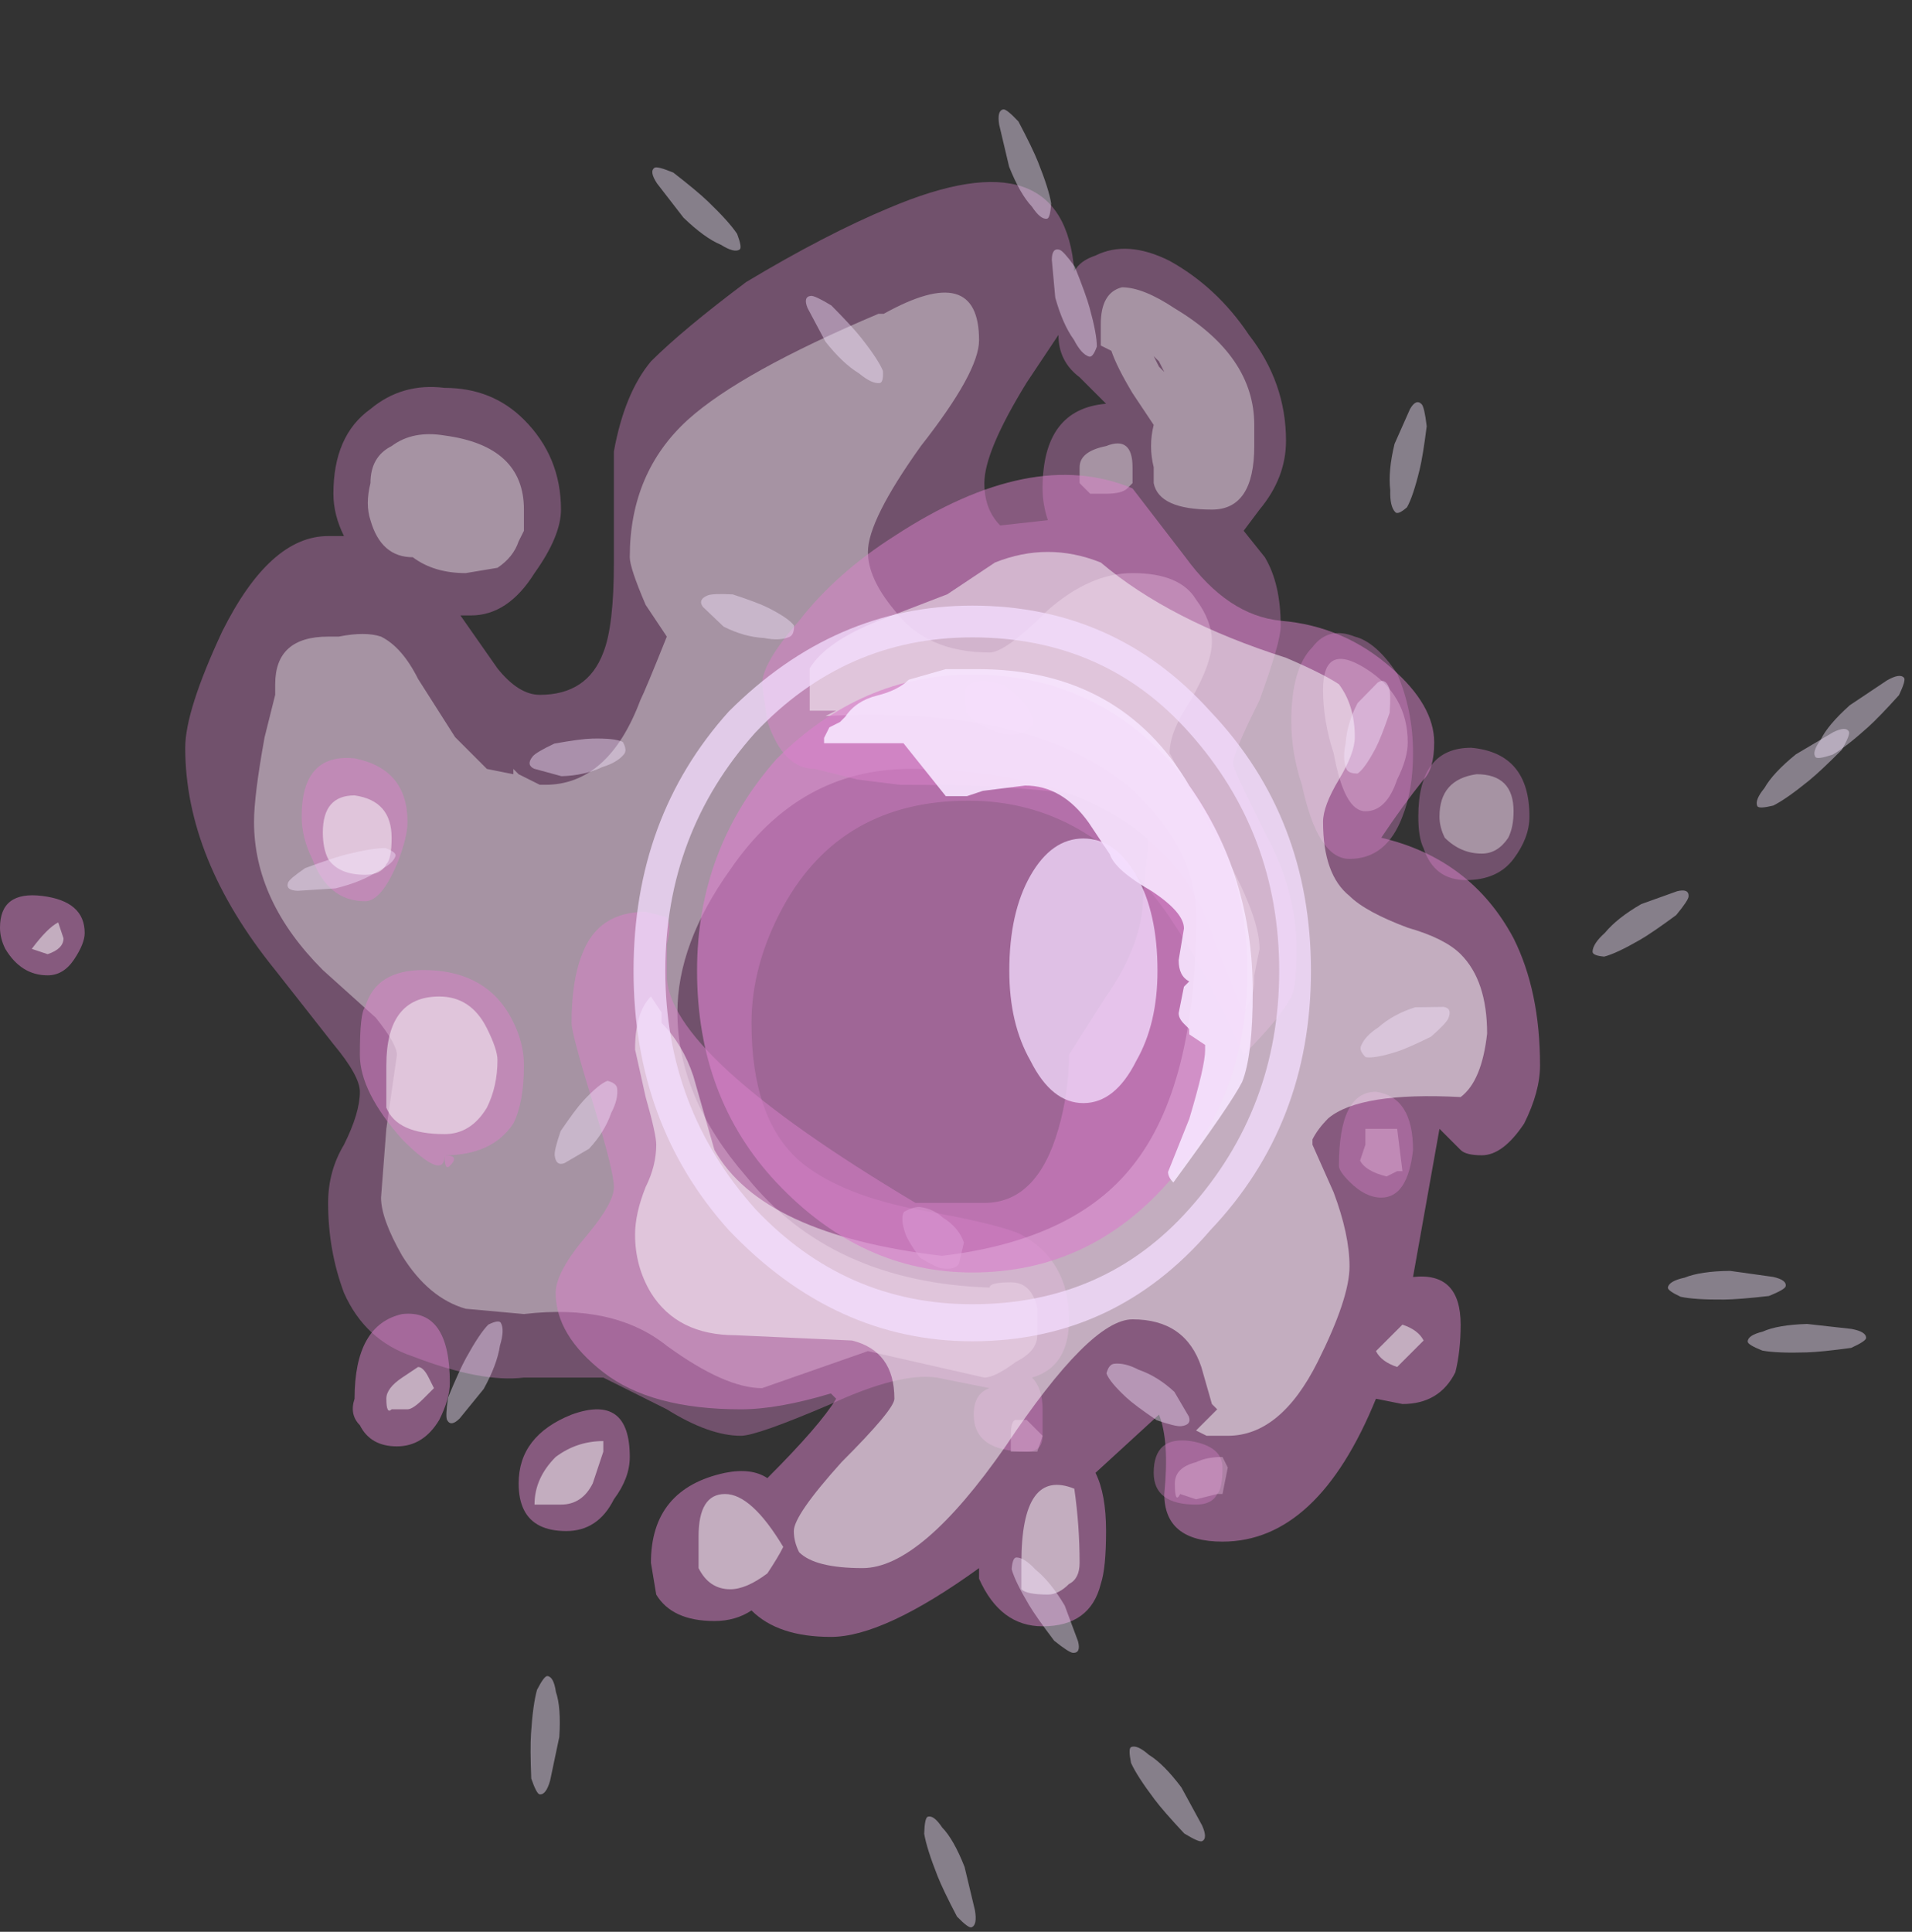 <?xml version="1.0" encoding="UTF-8" standalone="no"?>
<svg xmlns:ffdec="https://www.free-decompiler.com/flash" xmlns:xlink="http://www.w3.org/1999/xlink" ffdec:objectType="frame" height="127.75px" width="126.45px" xmlns="http://www.w3.org/2000/svg">
  <rect width="100%" height="100%" fill="#333333" stroke="none"/>
  <g transform="matrix(1.0, 0.0, 0.0, 1.0, 65.65, 64.85)">
    <use ffdec:characterId="2067" height="12.5" transform="matrix(7.0, 0.0, 0.0, 7.0, -53.4, -52.85)" width="12.7" xlink:href="#shape0"/>
    <use ffdec:characterId="2068" height="11.0" transform="matrix(7.0, 0.0, 0.0, 7.0, -65.65, -33.6)" width="14.55" xlink:href="#shape1"/>
    <use ffdec:characterId="2045" height="3.15" transform="matrix(1.93, 0.981, -0.941, 0.392, -17.536, -26.022)" width="2.8" xlink:href="#sprite0"/>
    <use ffdec:characterId="2045" height="3.15" transform="matrix(-0.621, 2.552, -0.527, -0.539, 29.107, -37.367)" width="2.8" xlink:href="#sprite0"/>
    <use ffdec:characterId="2045" height="3.15" transform="matrix(-1.583, -1.474, 1.011, -0.117, 11.05, 29.628)" width="2.8" xlink:href="#sprite0"/>
    <use ffdec:characterId="2045" height="3.15" transform="matrix(1.269, -2.297, 0.366, 0.659, -36.59, 28.143)" width="2.8" xlink:href="#sprite0"/>
    <use ffdec:characterId="2045" height="3.15" transform="matrix(2.01, 1.931, -0.513, 0.341, -21.645, -54.232)" width="2.8" xlink:href="#sprite0"/>
    <use ffdec:characterId="2045" height="3.15" transform="matrix(-2.089, 1.874, -0.38, -0.463, 60.806, -19.376)" width="2.8" xlink:href="#sprite0"/>
    <use ffdec:characterId="2045" height="3.15" transform="matrix(0.883, 1.251, -1.232, 0.163, 0.888, -20.029)" width="2.8" xlink:href="#sprite0"/>
    <use ffdec:characterId="2045" height="3.15" transform="matrix(-1.008, 1.916, -0.379, -0.946, 26.741, -18.059)" width="2.8" xlink:href="#sprite0"/>
    <use ffdec:characterId="2045" height="3.15" transform="matrix(-0.503, -1.445, 1.228, 0.184, -5.065, 18.766)" width="2.8" xlink:href="#sprite0"/>
    <use ffdec:characterId="2045" height="3.15" transform="matrix(1.475, -1.582, 0.117, 1.011, -29.128, 10.149)" width="2.8" xlink:href="#sprite0"/>
    <use ffdec:characterId="2045" height="3.15" transform="matrix(1.624, 2.059, -0.749, 0.082, -10.975, -45.398)" width="2.8" xlink:href="#sprite0"/>
    <use ffdec:characterId="2045" height="3.15" transform="matrix(-2.163, 1.758, -0.276, -0.551, 57.015, -15.689)" width="2.8" xlink:href="#sprite0"/>
    <use ffdec:characterId="2045" height="3.15" transform="matrix(-1.033, -2.611, 0.566, -0.195, -2.196, 62.878)" width="2.8" xlink:href="#sprite0"/>
    <use ffdec:characterId="2045" height="3.15" transform="matrix(-2.269, 1.307, 0.027, -0.751, 45.989, -4.528)" width="2.8" xlink:href="#sprite0"/>
    <use ffdec:characterId="2045" height="3.15" transform="matrix(-1.676, -2.222, 0.56, -0.256, 13.062, 57.268)" width="2.8" xlink:href="#sprite0"/>
    <use ffdec:characterId="2045" height="3.15" transform="matrix(2.539, -0.629, -0.233, 0.714, -46.278, -7.469)" width="2.8" xlink:href="#sprite0"/>
    <use ffdec:characterId="2045" height="3.15" transform="matrix(1.031, 2.582, -0.607, 0.099, 1.556, -57.754)" width="2.8" xlink:href="#sprite0"/>
    <use ffdec:characterId="2045" height="3.15" transform="matrix(-2.796, 0.086, 0.008, -0.597, 57.753, 24.465)" width="2.8" xlink:href="#sprite0"/>
    <use ffdec:characterId="2045" height="3.15" transform="matrix(-2.061, 0.647, 0.397, -0.936, 29.579, 3.804)" width="2.8" xlink:href="#sprite0"/>
    <use ffdec:characterId="2045" height="3.15" transform="matrix(-1.337, -2.253, 0.752, 0.017, 4.269, 44.431)" width="2.8" xlink:href="#sprite0"/>
    <use ffdec:characterId="2045" height="3.15" transform="matrix(2.158, -0.053, -0.64, 0.789, -29.525, -15.931)" width="2.8" xlink:href="#sprite0"/>
    <use ffdec:characterId="2045" height="3.15" transform="matrix(0.697, 2.523, -0.721, -0.214, 5.434, -48.033)" width="2.8" xlink:href="#sprite0"/>
    <use ffdec:characterId="2045" height="3.15" transform="matrix(-2.781, 0.024, 0.128, -0.602, 52.264, 21.058)" width="2.8" xlink:href="#sprite0"/>
    <use ffdec:characterId="2045" height="3.15" transform="matrix(0.182, -2.794, 0.594, 0.066, -30.787, 53.72)" width="2.8" xlink:href="#sprite0"/>
    <use ffdec:characterId="2053" height="6.95" transform="matrix(7.0, 0.0, 0.0, 7.0, -23.75, -24.8)" width="6.4" xlink:href="#shape3"/>
    <use ffdec:characterId="2046" height="5.65" transform="matrix(7.0, 0.0, 0.0, 7.0, -19.55, -20.25)" width="5.2" xlink:href="#shape4"/>
    <use ffdec:characterId="2054" height="4.85" transform="matrix(7.0, 0.0, 0.0, 7.0, -11.15, -20.6)" width="4.05" xlink:href="#shape5"/>
  </g>
  <defs>
    <g id="shape0" transform="matrix(1.0, 0.0, 0.0, 1.0, 7.2, 8.15)">
      <path d="M1.4 -7.45 Q1.7 -7.6 2.1 -7.4 2.55 -7.15 2.85 -6.7 3.2 -6.25 3.2 -5.7 3.2 -5.35 2.95 -5.05 L2.8 -4.85 3.0 -4.6 Q3.15 -4.35 3.15 -3.95 3.15 -3.8 2.95 -3.25 2.7 -2.75 2.7 -2.65 2.7 -2.6 3.0 -2.0 3.3 -1.45 3.3 -0.9 3.3 -0.55 3.25 -0.45 3.15 -0.25 2.8 0.1 2.5 -0.6 2.1 -1.2 1.35 -2.3 0.2 -2.3 -1.0 -2.3 -1.55 -1.3 -1.85 -0.75 -1.85 -0.2 -1.85 0.7 -1.4 1.1 -1.05 1.4 -0.35 1.55 0.5 1.7 0.7 1.8 1.15 2.05 1.15 2.6 1.15 3.05 0.8 3.15 0.9 3.25 0.9 3.45 L0.9 3.7 Q0.9 3.85 0.75 3.85 0.25 3.85 0.25 3.5 0.25 3.3 0.4 3.25 L-0.1 3.15 Q-0.45 3.1 -1.1 3.4 -1.8 3.7 -1.95 3.7 -2.25 3.7 -2.65 3.45 L-3.25 3.15 -4.0 3.15 Q-4.4 3.2 -5.05 2.95 -5.5 2.8 -5.7 2.35 -5.85 1.95 -5.85 1.5 -5.85 1.2 -5.7 0.95 -5.55 0.65 -5.55 0.45 -5.55 0.3 -5.8 0.0 L-6.35 -0.7 Q-7.2 -1.75 -7.2 -2.8 -7.2 -3.15 -6.85 -3.9 -6.4 -4.8 -5.85 -4.8 L-5.7 -4.8 Q-5.8 -5.0 -5.8 -5.2 -5.8 -5.75 -5.45 -6.0 -5.15 -6.25 -4.75 -6.2 -4.3 -6.2 -4.0 -5.9 -3.65 -5.55 -3.65 -5.05 -3.65 -4.8 -3.9 -4.45 -4.15 -4.05 -4.5 -4.05 L-4.6 -4.05 -4.25 -3.55 Q-4.05 -3.3 -3.85 -3.3 -3.4 -3.3 -3.25 -3.7 -3.15 -3.95 -3.15 -4.55 L-3.15 -5.6 Q-3.05 -6.15 -2.8 -6.45 -2.5 -6.75 -1.9 -7.2 -1.15 -7.65 -0.55 -7.9 1.1 -8.6 1.2 -7.3 1.25 -7.4 1.4 -7.45 M3.85 -3.85 Q4.05 -3.8 4.25 -3.5 4.4 -3.15 4.4 -2.75 4.4 -2.4 4.3 -2.15 4.15 -1.75 3.8 -1.75 3.5 -1.75 3.35 -2.45 3.25 -2.75 3.25 -3.05 3.25 -3.55 3.45 -3.75 3.6 -3.95 3.85 -3.85 M1.05 -6.7 L0.75 -6.25 Q0.35 -5.6 0.35 -5.3 0.35 -5.05 0.5 -4.9 L0.95 -4.95 Q0.9 -5.1 0.9 -5.25 0.9 -6.0 1.5 -6.05 L1.25 -6.3 Q1.05 -6.45 1.05 -6.7 M5.35 -1.75 Q5.2 -1.55 4.9 -1.55 4.6 -1.55 4.5 -1.85 4.45 -1.95 4.45 -2.15 4.45 -2.8 4.95 -2.8 5.5 -2.75 5.5 -2.15 5.5 -1.95 5.35 -1.75 M4.4 1.0 Q4.35 1.45 4.1 1.45 3.95 1.45 3.8 1.3 3.7 1.2 3.7 1.15 3.7 0.45 4.05 0.45 4.4 0.5 4.4 1.0 M2.55 4.25 Q2.5 4.35 2.35 4.35 1.95 4.35 1.95 4.05 1.95 3.7 2.3 3.75 2.6 3.8 2.6 4.0 2.6 4.2 2.55 4.25" fill="#d982ca" fill-opacity="0.376" fill-rule="evenodd" stroke="none"/>
      <path d="M2.0 -6.4 L2.05 -6.35 2.0 -6.45 1.95 -6.5 2.0 -6.4 M1.45 -6.6 L1.45 -6.8 Q1.45 -7.1 1.65 -7.15 1.85 -7.15 2.15 -6.95 2.9 -6.5 2.9 -5.85 L2.9 -5.65 Q2.9 -5.05 2.5 -5.05 2.0 -5.05 1.95 -5.3 L1.95 -5.45 Q1.9 -5.65 1.95 -5.85 L1.75 -6.15 Q1.6 -6.4 1.55 -6.55 L1.45 -6.6 M1.75 -5.35 L1.75 -5.3 1.7 -5.25 Q1.65 -5.2 1.5 -5.2 L1.35 -5.2 1.25 -5.3 1.25 -5.45 Q1.25 -5.6 1.5 -5.65 1.75 -5.75 1.75 -5.45 L1.75 -5.35 M0.95 -4.1 Q1.35 -4.45 1.75 -4.45 2.2 -4.45 2.35 -4.2 2.5 -4.0 2.5 -3.8 2.5 -3.6 2.3 -3.25 2.1 -2.95 2.1 -2.75 L2.5 -2.0 Q2.95 -1.25 2.95 -0.9 L2.9 -0.65 2.9 -0.6 Q2.9 -0.45 2.8 -0.3 L2.4 -1.3 2.25 -1.55 Q1.5 -2.6 -0.35 -2.6 -1.4 -2.6 -2.05 -1.65 -2.55 -0.95 -2.55 -0.3 -2.55 0.5 -1.9 1.25 -1.1 2.25 0.4 2.3 0.4 2.25 0.6 2.25 0.8 2.25 0.85 2.5 L0.85 2.75 Q0.85 2.9 0.65 3.0 0.45 3.15 0.35 3.15 L-0.75 2.9 -1.75 3.25 Q-2.1 3.25 -2.65 2.85 -3.15 2.45 -4.0 2.55 L-4.55 2.5 Q-4.9 2.4 -5.15 2.0 -5.35 1.65 -5.35 1.45 L-5.3 0.8 -5.2 0.1 Q-5.2 0.0 -5.4 -0.25 L-5.9 -0.7 Q-6.55 -1.35 -6.55 -2.1 -6.55 -2.35 -6.45 -2.9 L-6.35 -3.3 -6.35 -3.4 Q-6.35 -3.85 -5.85 -3.85 L-5.75 -3.85 Q-5.5 -3.9 -5.35 -3.85 -5.15 -3.75 -5.0 -3.45 L-4.65 -2.9 -4.35 -2.6 -4.1 -2.55 -4.1 -2.6 -4.05 -2.55 -3.85 -2.45 -3.8 -2.45 Q-3.2 -2.45 -2.9 -3.25 -2.85 -3.35 -2.65 -3.85 -2.75 -4.0 -2.85 -4.15 -3.0 -4.5 -3.0 -4.6 -3.0 -5.4 -2.45 -5.9 -1.95 -6.35 -0.65 -6.9 L-0.6 -6.9 Q0.3 -7.4 0.3 -6.65 0.3 -6.35 -0.25 -5.65 -0.75 -4.95 -0.75 -4.65 -0.75 -4.4 -0.5 -4.1 -0.2 -3.7 0.4 -3.7 0.55 -3.7 0.95 -4.1 M5.05 -1.8 Q4.85 -1.8 4.7 -1.95 4.65 -2.05 4.65 -2.15 4.65 -2.5 5.0 -2.55 5.35 -2.55 5.35 -2.2 5.35 -2.05 5.3 -1.95 5.2 -1.8 5.05 -1.8 M3.55 -3.35 Q3.55 -3.8 3.95 -3.55 4.35 -3.3 4.35 -2.85 4.35 -2.7 4.25 -2.5 4.15 -2.2 3.95 -2.2 3.75 -2.2 3.65 -2.75 3.55 -3.05 3.55 -3.35 M4.3 1.2 L4.25 1.2 4.15 1.25 Q3.95 1.2 3.9 1.1 L3.95 0.95 3.95 0.8 4.25 0.8 4.3 1.2 M2.6 3.9 L2.65 4.0 2.6 4.25 2.55 4.25 2.35 4.3 2.2 4.25 Q2.15 4.35 2.15 4.15 2.15 4.0 2.35 3.95 2.45 3.9 2.6 3.9 M0.9 3.7 L0.85 3.85 0.6 3.85 Q0.6 3.8 0.6 3.7 0.6 3.55 0.65 3.55 L0.75 3.55 0.9 3.7 M-4.75 -5.75 Q-4.0 -5.65 -4.0 -5.05 L-4.0 -4.85 -4.05 -4.75 Q-4.1 -4.6 -4.25 -4.5 L-4.55 -4.45 Q-4.85 -4.45 -5.05 -4.6 -5.35 -4.6 -5.45 -4.95 -5.5 -5.1 -5.45 -5.3 -5.45 -5.55 -5.25 -5.65 -5.05 -5.8 -4.75 -5.75 M-5.15 -5.15 L-5.15 -5.15" fill="#ffffff" fill-opacity="0.376" fill-rule="evenodd" stroke="none"/>
    </g>
    <g id="shape1" transform="matrix(1.0, 0.0, 0.0, 1.0, 8.95, 5.4)">
      <path d="M4.2 -3.55 Q4.6 -3.2 4.6 -2.85 4.6 -2.6 4.5 -2.5 4.3 -2.25 4.1 -1.95 4.95 -1.75 5.35 -1.0 5.6 -0.5 5.6 0.2 5.6 0.45 5.45 0.75 5.25 1.05 5.05 1.05 4.9 1.05 4.85 1.0 L4.65 0.8 4.4 2.2 Q4.85 2.15 4.85 2.65 4.85 2.9 4.8 3.1 4.65 3.4 4.3 3.4 L4.05 3.35 Q3.5 4.7 2.6 4.7 2.05 4.7 2.05 4.25 2.1 3.75 2.0 3.5 L1.4 4.05 Q1.5 4.25 1.5 4.6 1.5 4.95 1.45 5.1 1.35 5.5 0.9 5.5 0.5 5.5 0.3 5.05 L0.3 4.95 Q-0.6 5.6 -1.1 5.6 -1.6 5.6 -1.85 5.35 -2.0 5.45 -2.2 5.45 -2.6 5.45 -2.75 5.2 L-2.8 4.9 Q-2.8 4.2 -2.1 4.05 -1.85 4.0 -1.7 4.1 -1.2 3.6 -1.05 3.35 L-1.1 3.3 Q-1.6 3.45 -1.95 3.45 -2.8 3.45 -3.25 3.1 -3.7 2.75 -3.7 2.35 -3.7 2.15 -3.4 1.8 -3.15 1.5 -3.15 1.35 -3.15 1.2 -3.35 0.55 -3.55 -0.1 -3.55 -0.2 -3.55 -0.6 -3.45 -0.85 -3.3 -1.25 -2.85 -1.25 L-2.65 -1.2 Q-2.6 -1.1 -2.65 -0.95 L-2.65 -0.65 Q-2.65 0.1 -0.3 1.5 L0.35 1.5 Q0.85 1.5 1.05 0.8 1.15 0.45 1.15 0.1 L1.5 -0.45 Q1.85 -0.95 1.85 -1.4 L1.9 -1.9 Q1.85 -2.1 1.7 -2.2 1.35 -2.45 -0.45 -2.45 L-0.85 -2.5 -1.25 -2.6 Q-1.55 -2.6 -1.7 -3.05 L-1.75 -3.4 Q-1.75 -3.6 -1.4 -4.0 -1.05 -4.45 -0.5 -4.8 0.8 -5.65 1.75 -5.25 L2.25 -4.6 Q2.65 -4.05 3.15 -4.0 3.75 -3.95 4.2 -3.55 M-6.1 -2.15 Q-6.1 -2.75 -5.6 -2.7 -5.1 -2.6 -5.1 -2.1 -5.1 -1.95 -5.2 -1.7 -5.35 -1.35 -5.5 -1.35 -5.85 -1.35 -6.0 -1.75 -6.1 -1.95 -6.1 -2.15 M-8.25 -0.8 Q-8.35 -0.65 -8.5 -0.65 -8.75 -0.65 -8.9 -0.9 -8.95 -1.0 -8.95 -1.1 -8.95 -1.45 -8.55 -1.4 -8.15 -1.35 -8.15 -1.05 -8.15 -0.95 -8.25 -0.8 M-4.15 -0.3 Q-4.0 -0.05 -4.0 0.2 -4.0 0.55 -4.1 0.75 -4.3 1.05 -4.75 1.05 -4.6 1.05 -4.7 1.15 -4.75 1.2 -4.75 1.05 -4.75 1.3 -5.15 0.9 -5.55 0.45 -5.55 0.1 -5.55 -0.3 -5.5 -0.35 -5.4 -0.7 -4.95 -0.7 -4.4 -0.7 -4.15 -0.3 M-4.8 3.55 Q-4.95 3.8 -5.2 3.8 -5.45 3.8 -5.55 3.6 -5.65 3.5 -5.6 3.35 -5.6 2.65 -5.15 2.55 -4.7 2.5 -4.7 3.2 -4.7 3.35 -4.8 3.55 M-3.15 4.3 Q-3.3 4.6 -3.6 4.6 -3.9 4.6 -4.0 4.4 -4.05 4.3 -4.05 4.15 -4.05 3.7 -3.55 3.5 -3.0 3.3 -3.0 3.9 -3.0 4.1 -3.15 4.3" fill="#d982ca" fill-opacity="0.502" fill-rule="evenodd" stroke="none"/>
      <path d="M1.45 -4.55 Q2.1 -4.0 3.2 -3.65 3.55 -3.5 3.7 -3.4 3.85 -3.2 3.85 -2.9 3.85 -2.75 3.7 -2.5 3.55 -2.25 3.55 -2.1 3.55 -1.6 3.8 -1.4 3.95 -1.25 4.35 -1.1 4.7 -1.0 4.85 -0.85 5.1 -0.6 5.1 -0.1 5.05 0.35 4.85 0.5 3.9 0.45 3.6 0.7 3.5 0.8 3.45 0.9 L3.45 0.95 3.65 1.4 Q3.8 1.8 3.8 2.1 3.8 2.4 3.5 3.0 3.15 3.7 2.65 3.7 L2.45 3.7 2.35 3.65 2.55 3.45 2.5 3.4 2.4 3.05 Q2.25 2.6 1.75 2.6 1.35 2.6 0.55 3.8 -0.25 4.95 -0.8 4.95 -1.25 4.95 -1.4 4.8 -1.45 4.7 -1.45 4.6 -1.45 4.45 -1.0 3.95 -0.5 3.45 -0.5 3.35 -0.5 2.9 -0.9 2.8 L-2.0 2.75 Q-2.55 2.75 -2.8 2.35 -2.95 2.1 -2.95 1.8 -2.95 1.6 -2.85 1.35 -2.75 1.15 -2.75 0.95 -2.75 0.85 -2.85 0.5 L-2.95 0.05 Q-2.95 -0.3 -2.8 -0.45 L-2.7 -0.3 -2.7 -0.2 Q-2.5 0.0 -2.4 0.3 L-2.2 1.0 Q-1.75 1.8 -0.05 2.0 1.2 1.85 1.75 1.15 2.35 0.4 2.35 -1.2 2.35 -1.85 1.75 -2.4 0.85 -3.2 -1.15 -3.1 L-1.05 -3.15 -1.3 -3.15 -1.3 -3.55 Q-1.15 -3.8 -0.65 -4.0 L0.0 -4.25 0.45 -4.55 Q0.95 -4.75 1.45 -4.55 M4.05 2.9 L4.3 2.65 Q4.45 2.7 4.5 2.8 L4.25 3.05 Q4.1 3.0 4.05 2.9 M1.25 4.9 Q1.25 5.05 1.15 5.1 1.05 5.2 0.95 5.2 0.75 5.2 0.7 5.15 L0.7 4.9 Q0.7 4.0 1.2 4.2 1.25 4.55 1.25 4.9 M-5.9 -2.0 Q-5.9 -2.35 -5.6 -2.35 -5.25 -2.3 -5.25 -1.95 -5.25 -1.75 -5.3 -1.7 -5.35 -1.6 -5.5 -1.6 -5.75 -1.6 -5.85 -1.75 -5.9 -1.85 -5.9 -2.0 M-8.35 -1.0 Q-8.35 -0.9 -8.5 -0.85 L-8.65 -0.9 Q-8.5 -1.1 -8.4 -1.15 L-8.35 -1.0 M-4.35 -0.15 Q-4.25 0.05 -4.25 0.15 -4.25 0.4 -4.35 0.6 -4.5 0.85 -4.75 0.85 -5.2 0.85 -5.3 0.6 L-5.3 0.2 Q-5.3 -0.45 -4.8 -0.45 -4.5 -0.45 -4.35 -0.15 M-5.25 3.45 Q-5.3 3.5 -5.3 3.35 -5.3 3.25 -5.15 3.15 L-5.0 3.05 Q-4.95 3.05 -4.9 3.15 L-4.85 3.25 -4.95 3.35 Q-5.05 3.45 -5.1 3.45 L-5.25 3.45 M-3.25 3.85 L-3.35 4.15 Q-3.45 4.35 -3.65 4.35 L-3.9 4.35 Q-3.9 4.1 -3.7 3.9 -3.5 3.75 -3.25 3.75 L-3.25 3.85 M-1.7 5.0 Q-1.9 5.15 -2.05 5.15 -2.25 5.15 -2.35 4.95 L-2.35 4.65 Q-2.35 4.25 -2.1 4.25 -1.85 4.25 -1.55 4.75 -1.6 4.85 -1.7 5.0" fill="#ffffff" fill-opacity="0.502" fill-rule="evenodd" stroke="none"/>
    </g>
    <g id="sprite0" transform="matrix(1.0, 0.0, 0.0, 1.0, 1.4, 1.4)">
      <use ffdec:characterId="2044" height="0.45" transform="matrix(7.0, 0.0, 0.0, 7.0, -1.4, -1.4)" width="0.4" xlink:href="#shape2"/>
    </g>
    <g id="shape2" transform="matrix(1.0, 0.0, 0.0, 1.0, 0.2, 0.2)">
      <path d="M0.15 -0.15 Q0.2 -0.05 0.2 0.0 0.2 0.1 0.15 0.15 0.1 0.25 0.0 0.25 L-0.15 0.15 Q-0.2 0.1 -0.2 0.0 -0.2 -0.05 -0.15 -0.15 -0.05 -0.2 0.0 -0.2 0.1 -0.2 0.15 -0.15" fill="#f7e5ff" fill-opacity="0.427" fill-rule="evenodd" stroke="none"/>
    </g>
    <g id="shape3" transform="matrix(1.0, 0.0, 0.0, 1.0, 0.6, 6.3)">
      <path d="M2.6 -6.3 Q3.95 -6.3 4.85 -5.3 5.8 -4.3 5.8 -2.85 5.8 -1.4 4.85 -0.4 3.95 0.65 2.6 0.65 1.3 0.65 0.3 -0.4 -0.6 -1.4 -0.6 -2.85 -0.6 -4.3 0.3 -5.3 1.3 -6.3 2.6 -6.3 M2.6 -6.0 Q1.4 -6.0 0.55 -5.1 -0.3 -4.15 -0.3 -2.85 -0.3 -1.55 0.55 -0.6 1.4 0.3 2.6 0.3 3.85 0.3 4.65 -0.6 5.5 -1.55 5.5 -2.85 5.5 -4.15 4.65 -5.1 3.85 -6.0 2.6 -6.0" fill="#f4deff" fill-opacity="0.753" fill-rule="evenodd" stroke="none"/>
    </g>
    <g id="shape4" transform="matrix(1.0, 0.0, 0.0, 1.0, 0.0, 5.65)">
      <path d="M0.0 -2.85 Q0.0 -4.0 0.75 -4.85 1.55 -5.65 2.6 -5.65 3.7 -5.65 4.45 -4.85 5.2 -4.0 5.2 -2.85 5.2 -1.65 4.45 -0.85 3.7 0.0 2.6 0.0 1.55 0.0 0.75 -0.85 0.0 -1.65 0.0 -2.85" fill="#d982ca" fill-opacity="0.651" fill-rule="evenodd" stroke="none"/>
    </g>
    <g id="shape5" transform="matrix(1.0, 0.0, 0.0, 1.0, -1.2, 5.7)">
      <path d="M1.2 -5.05 L1.25 -5.15 1.35 -5.2 1.4 -5.25 Q1.5 -5.4 1.7 -5.45 1.9 -5.5 2.0 -5.6 L2.35 -5.7 2.65 -5.7 Q4.0 -5.7 4.65 -4.6 5.25 -3.75 5.25 -2.65 5.25 -2.05 5.15 -1.8 5.05 -1.6 4.5 -0.85 4.45 -0.9 4.45 -0.95 L4.65 -1.45 Q4.8 -1.95 4.8 -2.1 L4.8 -2.15 4.65 -2.25 4.65 -2.3 4.6 -2.35 Q4.55 -2.4 4.55 -2.45 L4.6 -2.7 4.65 -2.75 Q4.55 -2.8 4.55 -2.95 L4.6 -3.25 Q4.6 -3.4 4.3 -3.6 3.95 -3.8 3.9 -3.95 L3.7 -4.25 Q3.45 -4.6 3.1 -4.6 L2.7 -4.55 2.55 -4.5 2.35 -4.5 1.95 -5.0 1.2 -5.0 1.2 -5.05" fill="#f7e5ff" fill-opacity="0.902" fill-rule="evenodd" stroke="none"/>
      <path d="M4.15 -3.75 Q4.35 -3.4 4.35 -2.85 4.35 -2.35 4.15 -2.0 3.95 -1.6 3.65 -1.6 3.35 -1.6 3.15 -2.0 2.95 -2.35 2.95 -2.85 2.95 -3.4 3.15 -3.75 3.35 -4.1 3.65 -4.1 3.95 -4.1 4.15 -3.75" fill="#f4deff" fill-opacity="0.753" fill-rule="evenodd" stroke="none"/>
    </g>
  </defs>
</svg>
